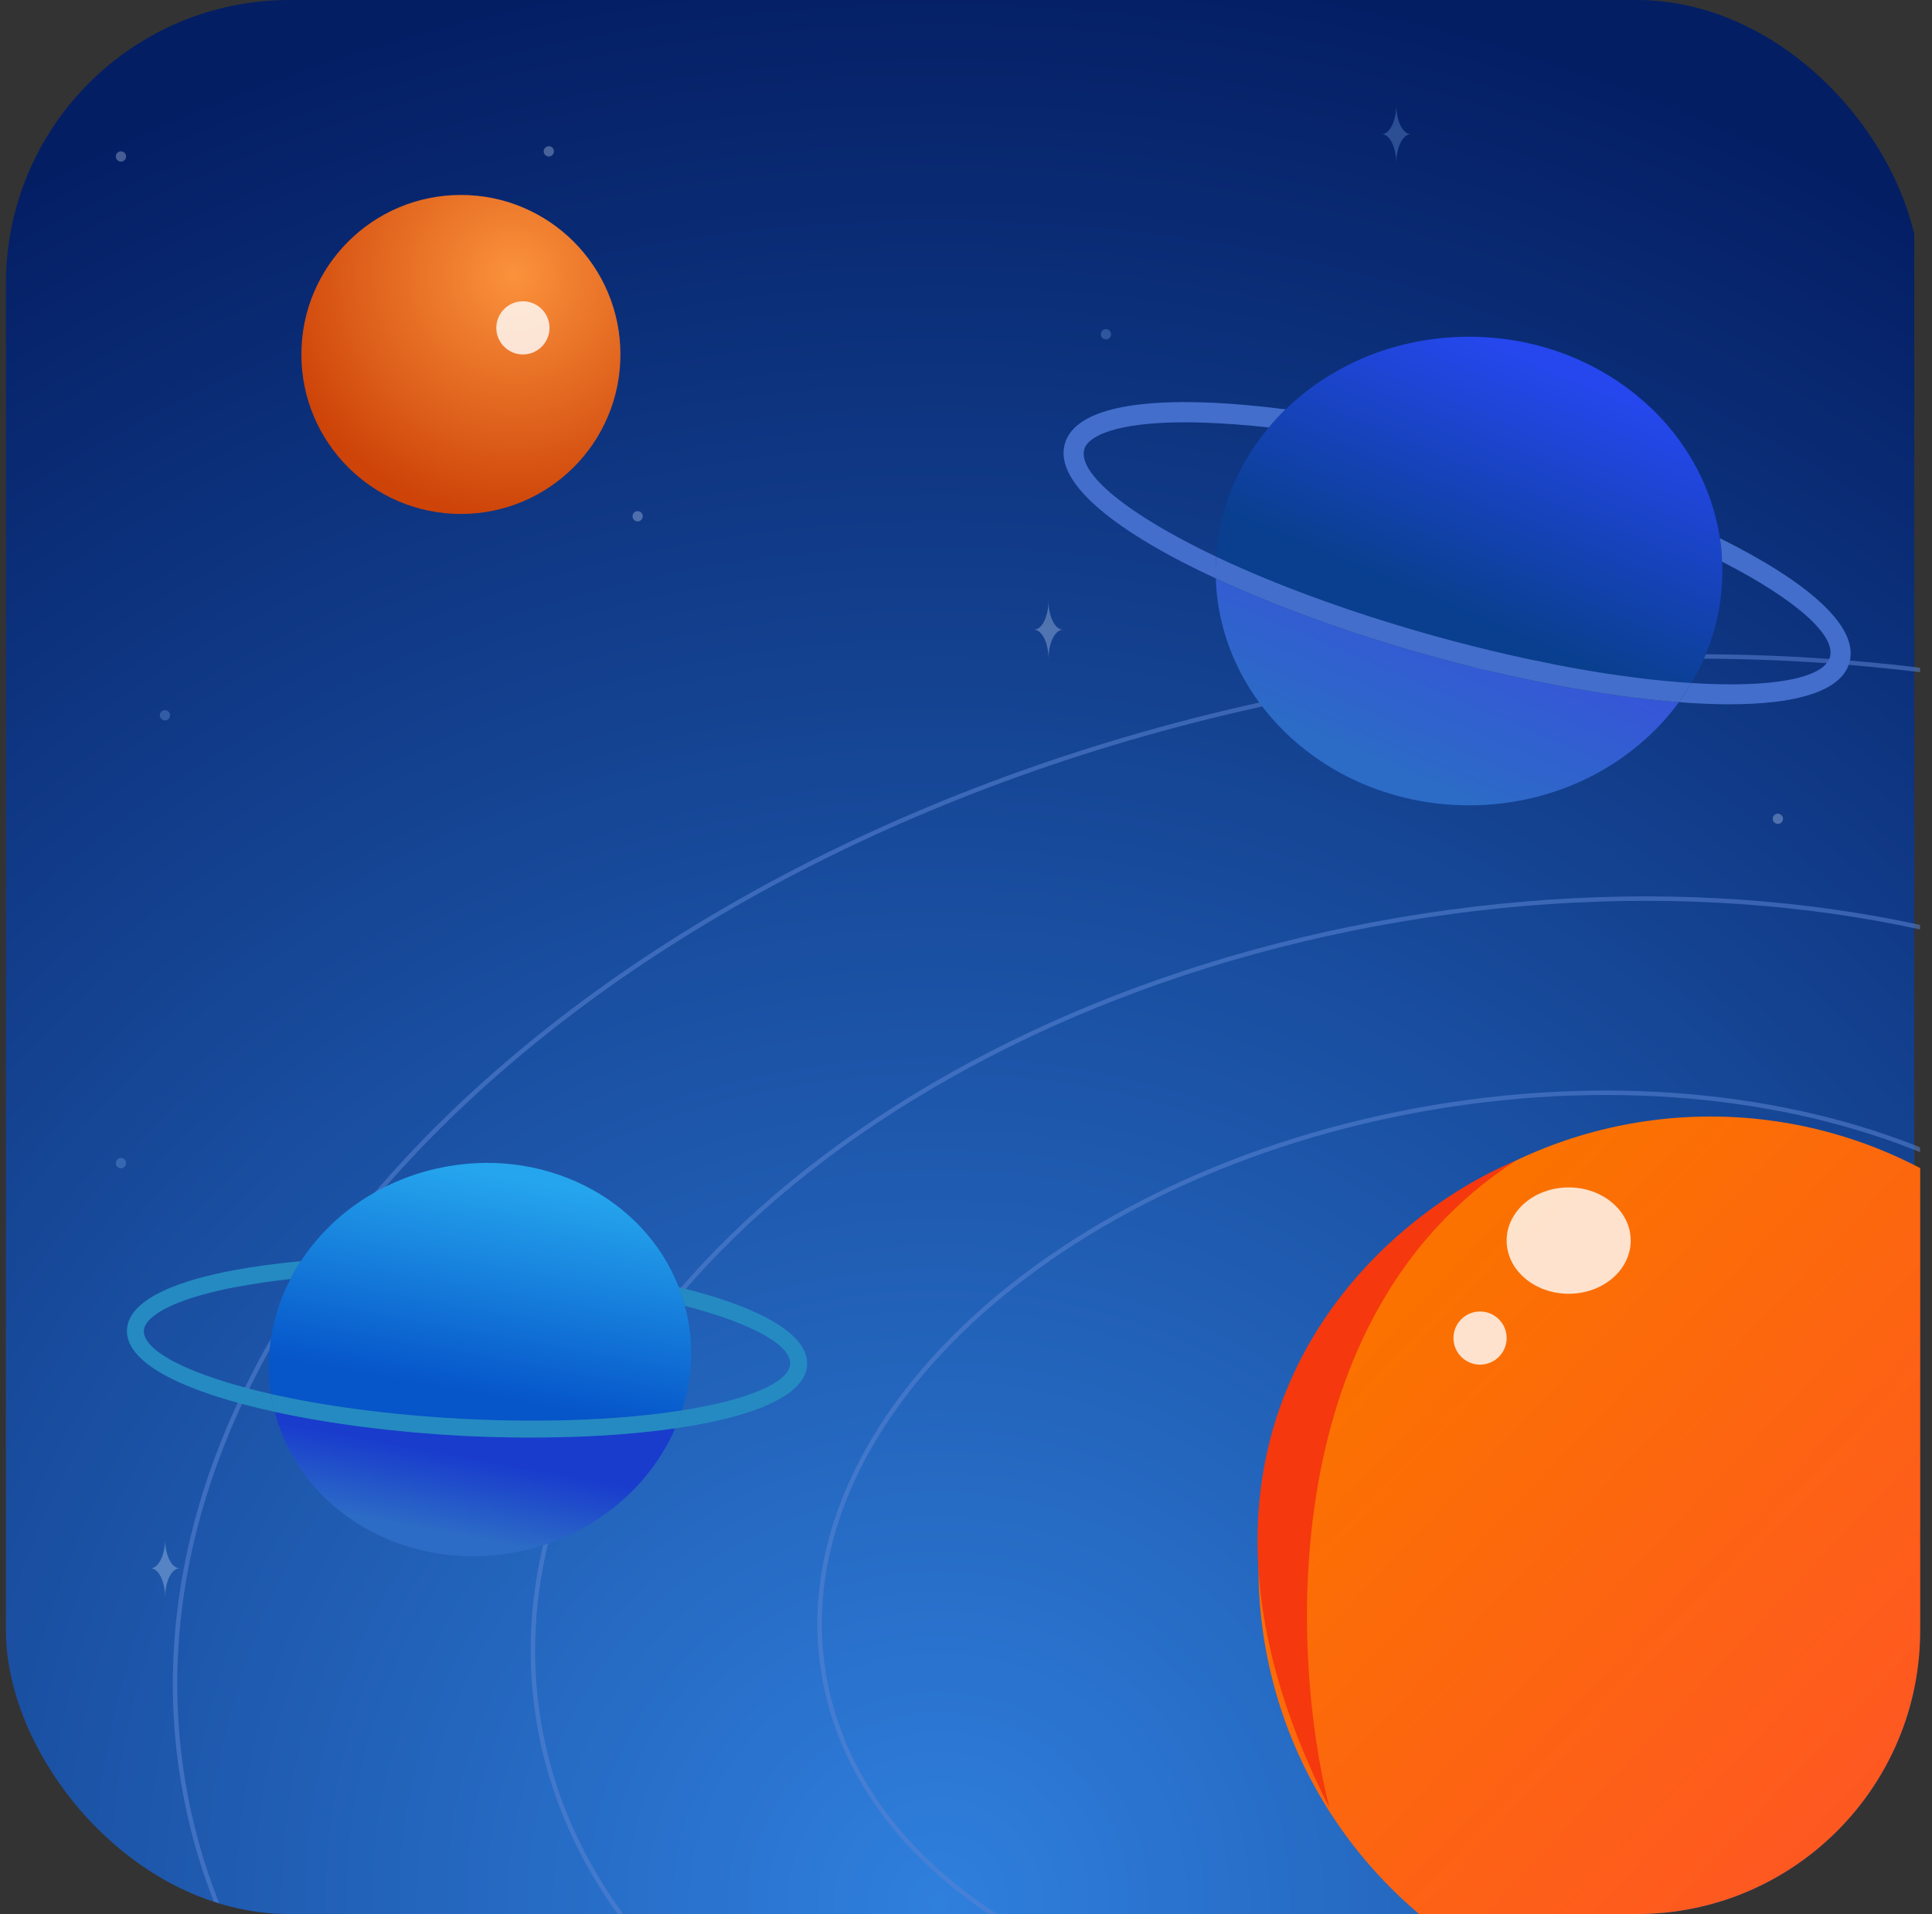 <svg width="109" height="108" viewBox="0 0 109 108" fill="none" xmlns="http://www.w3.org/2000/svg">
<rect x="0" y="0" width="109" height="108" fill="#333333" stroke="none"/>
<g id="Artboard 1 copy 1">
<g clip-path="url(#clip0_1940_411)">
<g id="Group">
<g id="Layer 1">
<path id="Vector" d="M108.001 0H0.001V108H108.001V0Z" fill="url(#paint0_radial_1940_411)"/>
<g id="Group_2" opacity="0.54">
<g id="Vector_2" style="mix-blend-mode:screen">
<path d="M93.478 137.308C134.782 130.322 164.53 102.573 159.922 75.329C155.314 48.086 118.095 31.663 76.791 38.649C35.487 45.636 5.738 73.384 10.346 100.628C14.954 127.872 52.173 144.294 93.478 137.308Z" stroke="#5B83D3" stroke-width="0.25" stroke-miterlimit="10"/>
</g>
<g id="Vector_3" style="mix-blend-mode:screen">
<path d="M91.239 124.076C121.462 118.964 143.229 98.659 139.857 78.723C136.485 58.787 109.251 46.769 79.028 51.881C48.806 56.993 27.039 77.298 30.411 97.234C33.783 117.17 61.017 129.187 91.239 124.076Z" stroke="#5B83D3" stroke-width="0.25" stroke-miterlimit="10"/>
</g>
<g id="Vector_4" style="mix-blend-mode:screen">
<path d="M89.445 113.466C110.791 109.856 126.166 95.517 123.785 81.441C121.404 67.364 102.169 58.88 80.823 62.49C59.477 66.1 44.102 80.439 46.483 94.515C48.864 108.592 68.099 117.076 89.445 113.466Z" stroke="#5B83D3" stroke-width="0.25" stroke-miterlimit="10"/>
</g>
</g>
<g id="Group_3" opacity="0.31">
<path id="Vector_5" d="M100.304 74.23C99.854 74.23 99.484 74.97 99.484 75.88C99.484 74.97 99.114 74.23 98.664 74.23C99.114 74.23 99.484 73.49 99.484 72.58C99.484 73.49 99.854 74.23 100.304 74.23Z" fill="#7DAAEA"/>
<path id="Vector_6" d="M79.594 7.57C79.144 7.57 78.774 8.31 78.774 9.22C78.774 8.31 78.404 7.57 77.954 7.57C78.404 7.57 78.774 6.83 78.774 5.92C78.774 6.83 79.144 7.57 79.594 7.57Z" fill="#7DAAEA"/>
<path id="Vector_7" d="M59.974 35.531C59.524 35.531 59.154 36.271 59.154 37.181C59.154 36.271 58.784 35.531 58.334 35.531C58.784 35.531 59.154 34.791 59.154 33.881C59.154 34.791 59.524 35.531 59.974 35.531Z" fill="#D7E7FF"/>
<path id="Vector_8" d="M10.134 88.49C9.684 88.49 9.314 89.23 9.314 90.14C9.314 89.23 8.944 88.49 8.494 88.49C8.944 88.49 9.314 87.75 9.314 86.84C9.314 87.75 9.684 88.49 10.134 88.49Z" fill="#D7E7FF"/>
<path id="Vector_9" d="M62.395 19.15C62.555 19.15 62.684 19.02 62.684 18.86C62.684 18.7 62.555 18.57 62.395 18.57C62.234 18.57 62.105 18.7 62.105 18.86C62.105 19.02 62.234 19.15 62.395 19.15Z" fill="#7DAAEA"/>
<path id="Vector_10" d="M6.824 9.119C6.984 9.119 7.114 8.989 7.114 8.829C7.114 8.669 6.984 8.539 6.824 8.539C6.664 8.539 6.534 8.669 6.534 8.829C6.534 8.989 6.664 9.119 6.824 9.119Z" fill="#D7E7FF"/>
<path id="Vector_11" d="M100.305 46.49C100.465 46.49 100.595 46.36 100.595 46.2C100.595 46.04 100.465 45.91 100.305 45.91C100.144 45.91 100.015 46.04 100.015 46.2C100.015 46.36 100.144 46.49 100.305 46.49Z" fill="#D7E7FF"/>
<path id="Vector_12" d="M30.964 8.83C31.124 8.83 31.254 8.7 31.254 8.54C31.254 8.38 31.124 8.25 30.964 8.25C30.804 8.25 30.674 8.38 30.674 8.54C30.674 8.7 30.804 8.83 30.964 8.83Z" fill="#D7E7FF"/>
<path id="Vector_13" d="M35.975 29.42C36.135 29.42 36.265 29.29 36.265 29.13C36.265 28.97 36.135 28.84 35.975 28.84C35.814 28.84 35.685 28.97 35.685 29.13C35.685 29.29 35.814 29.42 35.975 29.42Z" fill="#D7E7FF"/>
<path id="Vector_14" d="M9.305 40.65C9.465 40.65 9.595 40.52 9.595 40.36C9.595 40.2 9.465 40.07 9.305 40.07C9.144 40.07 9.015 40.2 9.015 40.36C9.015 40.52 9.144 40.65 9.305 40.65Z" fill="#7DAAEA"/>
<path id="Vector_15" d="M6.824 65.92C6.984 65.92 7.114 65.79 7.114 65.63C7.114 65.47 6.984 65.34 6.824 65.34C6.664 65.34 6.534 65.47 6.534 65.63C6.534 65.79 6.664 65.92 6.824 65.92Z" fill="#7DAAEA"/>
<path id="Vector_16" d="M95.555 93.631C95.715 93.631 95.845 93.501 95.845 93.341C95.845 93.181 95.715 93.051 95.555 93.051C95.394 93.051 95.265 93.181 95.265 93.341C95.265 93.501 95.394 93.631 95.555 93.631Z" fill="#D7E7FF"/>
<path id="Vector_17" d="M20.054 20.46C19.604 20.46 19.234 21.201 19.234 22.11C19.234 21.201 18.864 20.46 18.414 20.46C18.864 20.46 19.234 19.721 19.234 18.811C19.234 19.721 19.604 20.46 20.054 20.46Z" fill="#D7E7FF"/>
</g>
<g id="Group_4">
<path id="Vector_18" d="M80.602 36.981C85.432 38.321 90.502 39.301 94.722 39.621C92.152 43.131 87.812 45.441 82.882 45.441C75.132 45.441 68.832 39.751 68.592 32.641C72.122 34.281 76.372 35.801 80.602 36.981Z" fill="url(#paint1_linear_1940_411)"/>
<path id="Vector_19" d="M97.172 32.22C97.172 34.51 96.542 36.66 95.432 38.54C91.582 38.3 86.572 37.45 80.912 35.88C76.042 34.52 71.862 32.95 68.612 31.41C68.792 28.67 69.872 26.15 71.582 24.12C71.882 23.76 72.192 23.42 72.532 23.1C75.132 20.57 78.802 19 82.882 19C90.092 19 96.062 23.94 97.032 30.37C97.102 30.8 97.142 31.24 97.152 31.69C97.172 31.87 97.172 32.04 97.172 32.22Z" fill="url(#paint2_linear_1940_411)"/>
<g id="Group_5">
<path id="Vector_20" d="M104.343 37.379C104.113 38.209 103.343 38.799 102.173 39.179C100.993 39.569 99.413 39.739 97.563 39.739C96.673 39.739 95.723 39.699 94.723 39.619C94.983 39.269 95.213 38.909 95.433 38.539C100.003 38.829 102.913 38.269 103.243 37.069C103.583 35.849 101.323 33.829 97.153 31.689C97.143 31.239 97.103 30.799 97.033 30.369C101.793 32.729 104.923 35.279 104.343 37.379Z" fill="#436ECB"/>
<path id="Vector_21" d="M95.432 38.54C95.212 38.91 94.982 39.27 94.722 39.62C90.502 39.3 85.432 38.32 80.602 36.98C76.372 35.8 72.122 34.28 68.592 32.64C68.582 32.5 68.582 32.36 68.582 32.22C68.582 31.95 68.592 31.68 68.612 31.41C71.862 32.95 76.042 34.52 80.912 35.88C86.572 37.45 91.582 38.3 95.432 38.54Z" fill="#436ECB"/>
<path id="Vector_22" d="M61.172 25.359C60.802 26.699 63.582 29.019 68.612 31.409C68.592 31.679 68.582 31.949 68.582 32.219C68.582 32.359 68.582 32.499 68.592 32.639C63.172 30.119 59.442 27.319 60.072 25.049C60.672 22.909 64.712 22.589 67.992 22.709C69.392 22.759 70.912 22.889 72.532 23.099C72.192 23.419 71.882 23.759 71.582 24.119C70.302 23.979 69.092 23.889 67.952 23.849C67.562 23.829 67.192 23.829 66.842 23.829C63.002 23.829 61.382 24.589 61.172 25.359Z" fill="#436ECB"/>
</g>
</g>
<g id="Group_6">
<path id="Vector_23" d="M26.092 81.014C30.277 81.226 34.593 81.1 38.094 80.592C36.638 83.924 33.518 86.601 29.496 87.501C23.172 88.914 16.994 85.421 15.501 79.664C18.68 80.358 22.425 80.823 26.092 81.014Z" fill="url(#paint3_linear_1940_411)"/>
<path id="Vector_24" d="M38.743 74.107C39.16 75.975 39.039 77.844 38.476 79.581C35.291 80.087 31.048 80.308 26.144 80.06C21.922 79.838 18.225 79.32 15.293 78.657C14.94 76.388 15.361 74.135 16.386 72.167C16.565 71.818 16.756 71.484 16.975 71.161C18.634 68.623 21.342 66.672 24.671 65.928C30.554 64.612 36.326 67.554 38.291 72.623C38.426 72.961 38.539 73.313 38.63 73.678C38.679 73.821 38.71 73.96 38.743 74.107Z" fill="url(#paint4_linear_1940_411)"/>
<g id="Group_7">
<path id="Vector_25" d="M45.533 77.009C45.497 77.728 44.976 78.35 44.091 78.874C43.2 79.407 41.941 79.834 40.432 80.172C39.706 80.334 38.923 80.475 38.093 80.592C38.241 80.259 38.363 79.923 38.475 79.581C42.257 78.984 44.529 77.996 44.579 76.957C44.634 75.9 42.422 74.664 38.629 73.679C38.538 73.313 38.426 72.962 38.29 72.624C42.604 73.68 45.623 75.19 45.533 77.009Z" fill="#258AC2"/>
<path id="Vector_26" d="M38.475 79.581C38.363 79.923 38.241 80.258 38.092 80.591C34.591 81.1 30.275 81.226 26.09 81.014C22.424 80.823 18.678 80.358 15.499 79.664C15.466 79.551 15.44 79.437 15.414 79.323C15.365 79.103 15.324 78.881 15.291 78.657C18.224 79.32 21.921 79.838 26.142 80.06C31.047 80.308 35.289 80.087 38.475 79.581Z" fill="#258AC2"/>
<path id="Vector_27" d="M8.117 75.078C8.06 76.239 10.751 77.624 15.291 78.657C15.324 78.881 15.366 79.103 15.415 79.323C15.44 79.437 15.466 79.552 15.5 79.664C10.618 78.597 7.063 76.993 7.163 75.026C7.262 73.17 10.5 72.172 13.198 71.671C14.35 71.457 15.614 71.286 16.974 71.161C16.755 71.484 16.564 71.819 16.385 72.167C15.315 72.286 14.311 72.434 13.374 72.609C13.052 72.664 12.75 72.731 12.464 72.795C9.331 73.496 8.148 74.411 8.117 75.078Z" fill="#258AC2"/>
</g>
</g>
<circle id="Ellipse 10" cx="26.003" cy="20" r="9" fill="url(#paint5_radial_1940_411)"/>
<circle id="Ellipse 11" cx="96.503" cy="88.5" r="25.5" fill="url(#paint6_linear_1940_411)"/>
<g id="Vector 3" style="mix-blend-mode:color-dodge">
<path d="M75.003 102C72.836 93.5 71.903 74.3 85.503 65.5C77.502 68.833 64.202 80.8 75.003 102Z" fill="#F5380E"/>
</g>
</g>
</g>
<ellipse id="Ellipse 12" opacity="0.8" cx="88.502" cy="70" rx="3.5" ry="3" fill="white"/>
<circle id="Ellipse 13" opacity="0.8" cx="83.502" cy="75.5" r="1.5" fill="white"/>
<circle id="Ellipse 14" cx="29.502" cy="18.5" r="1.5" fill="white" fill-opacity="0.8"/>
</g>
</g>
<defs>
<radialGradient id="paint0_radial_1940_411" cx="0" cy="0" r="1" gradientUnits="userSpaceOnUse" gradientTransform="translate(52.961 106.4) scale(107.95)">
<stop stop-color="#2F7FDD"/>
<stop offset="1" stop-color="#041E64"/>
</radialGradient>
<linearGradient id="paint1_linear_1940_411" x1="78.602" y1="43.331" x2="82.152" y2="34.971" gradientUnits="userSpaceOnUse">
<stop stop-color="#2C6BC6"/>
<stop offset="1" stop-color="#3656D8"/>
</linearGradient>
<linearGradient id="paint2_linear_1940_411" x1="81.922" y1="34.46" x2="87.702" y2="20.81" gradientUnits="userSpaceOnUse">
<stop stop-color="#093F8E"/>
<stop offset="1" stop-color="#2547ED"/>
</linearGradient>
<linearGradient id="paint3_linear_1940_411" x1="25.619" y1="86.56" x2="26.99" y2="79.091" gradientUnits="userSpaceOnUse">
<stop stop-color="#2C6BC6"/>
<stop offset="0.578" stop-color="#193CCD"/>
</linearGradient>
<linearGradient id="paint4_linear_1940_411" x1="26.709" y1="78.717" x2="28.934" y2="66.525" gradientUnits="userSpaceOnUse">
<stop stop-color="#0655C9"/>
<stop offset="1" stop-color="#25A5ED"/>
</linearGradient>
<radialGradient id="paint5_radial_1940_411" cx="0" cy="0" r="1" gradientUnits="userSpaceOnUse" gradientTransform="translate(29.003 15.5) rotate(102.529) scale(13.829)">
<stop stop-color="#FB923C"/>
<stop offset="1" stop-color="#CD4308"/>
</radialGradient>
<linearGradient id="paint6_linear_1940_411" x1="109.503" y1="111.5" x2="74.503" y2="78.5" gradientUnits="userSpaceOnUse">
<stop stop-color="#FF512A"/>
<stop offset="1" stop-color="#FB7200"/>
</linearGradient>
<clipPath id="clip0_1940_411">
<rect x="0.334" width="108" height="108" rx="16" fill="white"/>
</clipPath>
</defs>
</svg>
